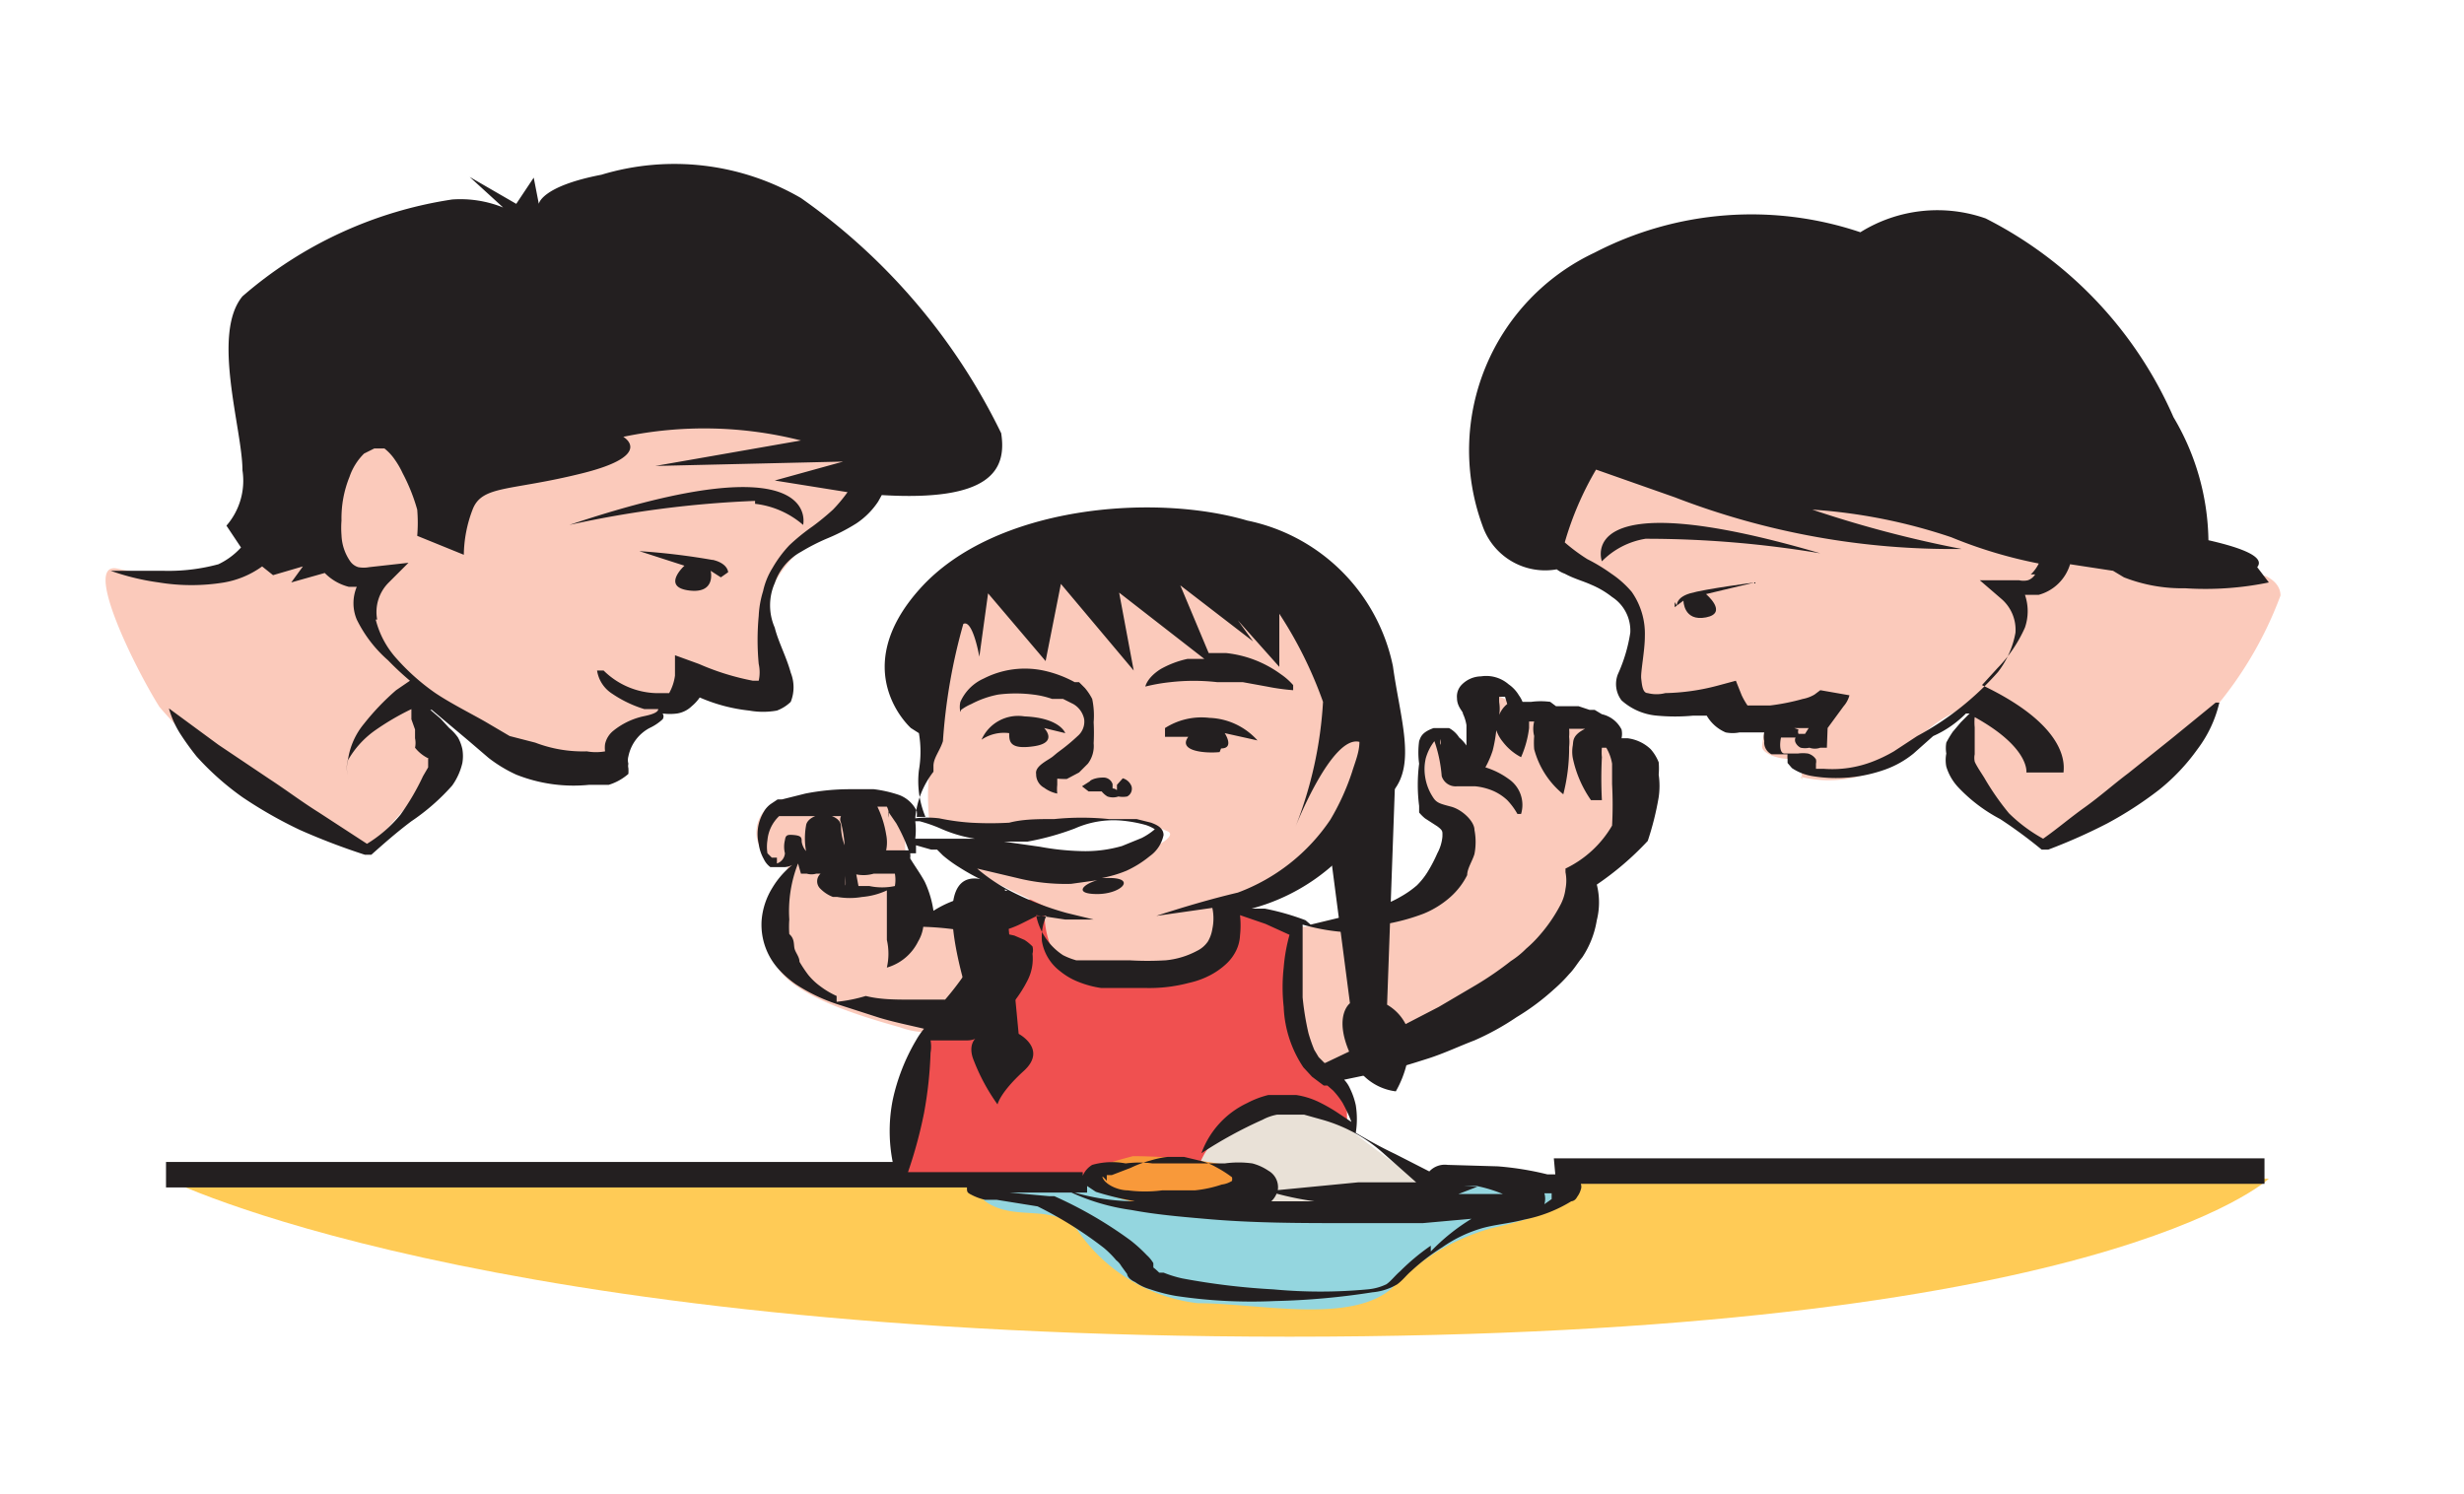 <svg id="Capa_1" data-name="Capa 1" xmlns="http://www.w3.org/2000/svg" viewBox="0 0 33.84 20.52"><defs><style>.cls-1{fill:#ffcb56;}.cls-2{fill:#94d6df;}.cls-3{fill:#f05050;}.cls-4{fill:#e9e1d7;}.cls-5{fill:#f8993a;}.cls-6{fill:#fbcabb;}.cls-7{fill:#231f20;}</style></defs><title>2-15meses</title><path class="cls-1" d="M2.28,16.19s4.28,2.17,15.43,2.17,13.45-2.17,13.45-2.17Z"/><path class="cls-2" d="M14.56,16.06s-1.41.2-1,.46.9,0,1.24.38a2.33,2.33,0,0,0,1.65,1c.83,0,2.09.29,2.66-.2a3,3,0,0,1,1.37-.83c.46-.1,1.25-.33,1.05-.48a23.71,23.71,0,0,0-7-.31"/><path class="cls-3" d="M12.31,16.26s.23-1.54.28-1.74a1.91,1.91,0,0,1,.21-.45s.32.23.62-.2S14,13.11,14,13a4.61,4.61,0,0,0-1-.34,10.74,10.74,0,0,1,2.25-.48c.48.06,2.64.55,2.64.55s-.09,1.48.21,1.86.46.53.4.59a3.9,3.9,0,0,0,.08.87Z"/><path class="cls-4" d="M16.46,16.08s0-.32.53-.67a1.25,1.25,0,0,1,1.29-.11c.15.16,1.31,1,1.31,1v.2a7.89,7.89,0,0,1-2.79-.12c-.67-.35-.34-.33-.34-.33"/><path class="cls-5" d="M16.85,16.52c.34-.14.52-.41.22-.47a7.05,7.05,0,0,0-1.51-.17c-.22.06-1.05.26-.5.46a2.91,2.91,0,0,0,1.79.18"/><path class="cls-6" d="M13.36,14a1.13,1.13,0,0,1-1,.11c-.61-.17-1.62-.48-1.73-.94a3.08,3.08,0,0,1,.21-1.31s-.1.13-.33-.11a.47.47,0,0,1,.23-.77,13.37,13.37,0,0,1,1.44,0l.19.17s.14.63,0,.82.29.43.29.48.27.23.27.23.85-.1,1,.28-.61,1-.61,1"/><path class="cls-6" d="M18,14.66s-.29-1.05-.29-1.18.14-.75.14-.75,1.6,0,2-.69,0-.77,0-.77-.26,0-.28-.4,0-.84.21-.8.4.49.4.49a.31.31,0,0,0,.08-.36c-.08-.25-.23-.52,0-.62a.46.46,0,0,1,.56.16c0,.12.3.08.56.12s.56,0,.67.21.49.23.51.47a1.2,1.2,0,0,1-.14.81c-.18.21-.69.75-.69.75a1.91,1.91,0,0,1-.59,1.32,24.94,24.94,0,0,1-2.93,1.4Z"/><path class="cls-6" d="M15.21,13.35s-.72-.12-.8-.41a1.2,1.2,0,0,1-.06-.49l-1-.48.18-.16a7.4,7.4,0,0,0,1.51.13c.35-.07,1.2-.42,1-.52a2,2,0,0,0-1-.16c-.43.05-1.28.29-1.52.26a3.58,3.58,0,0,1-.76-.27,3.26,3.26,0,0,1,.07-1.05,4.78,4.78,0,0,0-.08-1.36c0-.18.21-1.36,1.86-1.36a12.32,12.32,0,0,1,3.6.51,2.49,2.49,0,0,1,.47.74c0,.11.56,1.8.37,2.06a2.5,2.5,0,0,1-1,1.12,9.13,9.13,0,0,1-1.22.51s.16.41,0,.62a1.45,1.45,0,0,1-1.54.31"/><path class="cls-6" d="M3.63,10.93A5.86,5.86,0,0,1,2.19,9.71c-.34-.54-1.06-2-.58-1.9s1.49.28,1.92-.19a10.51,10.51,0,0,0,1-1.69A6.13,6.13,0,0,1,8,5.11c1.49.21,3.59.36,3.81.44s.53.54.53.54-.34.87-.66,1-1.37.8-1.12,1.62.21.7,0,.77a2.71,2.71,0,0,1-.91-.21l-.5.33A.79.79,0,0,1,9,9.86c-.08.13-.56.17-.59.37s-.07.5-.51.46a5.5,5.5,0,0,1-1.6-.83s-.46-.34-.46-.34-.12.18.13.42a.62.62,0,0,1,.22.45L5.1,11.63H4.9Z"/><path class="cls-6" d="M24.75,10.71s0-.31-.15-.29-.41-.07-.4-.17.06-.38.06-.38a2.75,2.75,0,0,1-.59-.07c-.05-.05-.05-.2-.28-.18s-.42.06-.61.05-.5-.12-.4-.5.16-.89-.24-1.13-1.29-.35-1.29-.91a1.91,1.91,0,0,1,.81-1.31c.2-.06,7.62-.19,7.72.12a8.37,8.37,0,0,0,.95,1.9c.12,0,.78.07.78.07s.21.08.21.27A5.21,5.21,0,0,1,30.17,10a19.77,19.77,0,0,1-2,1.57,1.62,1.62,0,0,1-.52-.24,6.31,6.31,0,0,1-.89-.93s.45-.75.45-.75a1.82,1.82,0,0,0-.82.45,1.62,1.62,0,0,1-1.66.57"/><path class="cls-7" d="M5.18,8.51h0A.57.57,0,0,1,5.34,8l.27-.27-.54.06a.41.41,0,0,1-.15,0,.21.21,0,0,1-.11-.08.67.67,0,0,1-.12-.36,1.27,1.27,0,0,1,0-.2,1.51,1.51,0,0,1,.11-.6A.82.82,0,0,1,5,6.23l.14-.07h.08l.06,0a.69.69,0,0,1,.14.15,1.18,1.18,0,0,1,.11.19A2.53,2.53,0,0,1,5.73,7h0a2.18,2.18,0,0,1,0,.36l.64.26A1.8,1.8,0,0,1,6.49,7C6.62,6.66,7,6.75,8,6.5S8.56,6,8.56,6A5.41,5.41,0,0,1,11,6.05L9,6.4l2.58-.06-.94.26,1,.16a2.12,2.12,0,0,1-.2.24,3.45,3.45,0,0,1-.28.23,2.78,2.78,0,0,0-.32.26,1.66,1.66,0,0,0-.23.31,1,1,0,0,0-.13.32,1.35,1.35,0,0,0-.06.34,3.53,3.53,0,0,0,0,.66.53.53,0,0,1,0,.23v0l0,0s0,0,0,0h-.08a3.46,3.46,0,0,1-.74-.23L9.27,9l0,.28a.67.67,0,0,1-.08.24H9a1.07,1.07,0,0,1-.71-.31H8.2a.46.46,0,0,0,.21.32,1.63,1.63,0,0,0,.44.21l.19,0c0,.05-.11.08-.21.1a1,1,0,0,0-.41.2.32.32,0,0,0-.11.18.36.36,0,0,0,0,.1h0s0,0,0,0a.71.71,0,0,1-.25,0,1.83,1.83,0,0,1-.71-.12L7,10.11l-.34-.2c-.23-.13-.47-.25-.68-.39a3,3,0,0,1-.53-.47,1.25,1.25,0,0,1-.29-.54m4,1h0S9.19,9.51,9.17,9.51Zm-3.28.91s0,.08,0,.12l-.07.12a3.3,3.3,0,0,1-.31.53,1.82,1.82,0,0,1-.46.4l-.66-.43c-.24-.15-.45-.31-.68-.46L3,10.23l-.68-.5h0a1.3,1.3,0,0,0,.15.34,3.71,3.71,0,0,0,.23.32,3.81,3.81,0,0,0,.63.56,6,6,0,0,0,.79.45,9.18,9.18,0,0,0,.89.34l.09,0,0,0c.18-.16.35-.31.55-.46a2.94,2.94,0,0,0,.56-.49.87.87,0,0,0,.14-.31.57.57,0,0,0,0-.19.59.59,0,0,0-.06-.16A.65.65,0,0,0,6.17,10l-.12-.13-.14-.12-.06,0,.08,0,.5.42.28.24a1.91,1.91,0,0,0,.38.23,2.13,2.13,0,0,0,1,.14l.27,0a.74.74,0,0,0,.27-.15.54.54,0,0,0,0-.08v0h0v0h0a.13.13,0,0,1,0-.06.19.19,0,0,1,0-.1A.57.57,0,0,1,8.92,10a.71.71,0,0,0,.18-.12.07.07,0,0,0,0-.08.75.75,0,0,0,.2,0,.37.37,0,0,0,.2-.1.6.6,0,0,0,.11-.12,2.31,2.31,0,0,0,.68.18,1.07,1.07,0,0,0,.38,0,.55.55,0,0,0,.19-.12l0,0v0h0v0h0a.54.54,0,0,0,0-.4c-.06-.22-.17-.42-.22-.62a.76.76,0,0,1,0-.61A.77.77,0,0,1,11,7.58a2.86,2.86,0,0,1,.35-.18,2.63,2.63,0,0,0,.41-.21,1.07,1.07,0,0,0,.3-.3l.05-.09c1.49.09,1.72-.34,1.64-.85A8.47,8.47,0,0,0,11,2.72,3.46,3.46,0,0,0,8.26,2.4c-.83.16-.86.4-.86.4l-.07-.36-.24.36-.64-.37.46.42a1.57,1.57,0,0,0-.7-.11A5.68,5.68,0,0,0,3.33,4.07c-.43.52,0,1.83,0,2.39a.94.94,0,0,1-.22.76l.2.3h0A1,1,0,0,1,3,7.75a2.62,2.62,0,0,1-.76.09c-.23,0-.41,0-.53,0l-.19,0,0,0A3.3,3.3,0,0,0,2.18,8a2.77,2.77,0,0,0,.9,0,1.26,1.26,0,0,0,.52-.22l.15.12.41-.12L4,8l.46-.13a.7.7,0,0,0,.33.19h.11a.58.58,0,0,0,0,.45,1.79,1.79,0,0,0,.43.56,4,4,0,0,0,.3.28l-.19.13A3.37,3.37,0,0,0,5,9.94a1,1,0,0,0-.22.49.39.39,0,0,0,0,.23.38.38,0,0,1,0-.22,1.28,1.28,0,0,1,.36-.4,3.54,3.54,0,0,1,.51-.3h0l0,0s0,.09,0,.14l.05.14,0,.12a.31.31,0,0,1,0,.13A.53.53,0,0,0,5.89,10.42Z"/><path class="cls-7" d="M9.78,7.69a9.38,9.38,0,0,0-1-.12l.62.2s-.32.29.06.34.3-.27.3-.27l.14.09L10,7.86s0-.12-.21-.17"/><path class="cls-7" d="M10.37,6.92a1.22,1.22,0,0,1,.66.29s.28-1.17-3.21,0a14.37,14.37,0,0,1,2.55-.33"/><path class="cls-7" d="M23,8.27l0,.07.12-.09s0,.29.31.23,0-.32,0-.32L24.1,8s-.69.09-.89.15-.18.17-.18.17"/><path class="cls-7" d="M22,7.71a1.08,1.08,0,0,1,.6-.31A14.5,14.5,0,0,1,25,7.6c-3.41-1-3,.11-3,.11"/><path class="cls-7" d="M24.64,10h0l.2,0-.05.08s-.05,0,0,0H24.7l0,0a.08.08,0,0,1,0-.06m3.25-2.13h0a.19.19,0,0,1-.1.08.27.27,0,0,1-.12,0l-.54,0,.29.25a.56.56,0,0,1,.2.47,1.24,1.24,0,0,1-.24.54,4,4,0,0,1-1.11.88l-.32.21a2,2,0,0,1-.29.14,1.54,1.54,0,0,1-.67.1l-.11,0h0v0h0l0-.07a.14.14,0,0,0,0-.06.19.19,0,0,0-.11-.08.5.5,0,0,0-.14,0h-.18c-.07,0-.07-.13-.05-.22h.06l.14,0a.08.08,0,0,0,0,.07.15.15,0,0,0,.07.07.28.28,0,0,0,.12,0,.22.22,0,0,0,.15,0l.09,0L25.1,10l.22-.3a.37.37,0,0,0,.08-.15v0h0a0,0,0,0,1,0,0L25,9.48v0l-.08.06a.49.49,0,0,1-.16.06,3,3,0,0,1-.45.09l-.23,0H24l0,0a1,1,0,0,1-.08-.14l-.08-.2-.26.07a3,3,0,0,1-.71.1.48.48,0,0,1-.24,0c-.07,0-.08-.11-.09-.2s.05-.38.05-.58a1,1,0,0,0-.18-.61,1.35,1.35,0,0,0-.28-.25,2.42,2.42,0,0,0-.33-.2,2.49,2.49,0,0,1-.31-.23,4.31,4.31,0,0,1,.43-1L23,6.83a10.56,10.56,0,0,0,3.94.71A15.8,15.8,0,0,1,24.89,7a7.5,7.5,0,0,1,1.91.38A6.35,6.35,0,0,0,28,7.74.52.52,0,0,1,27.89,7.89Zm-3.34,2.6h0l0,0ZM22.07,6.22H22l0,0Zm-.69,1.6a.39.39,0,0,0,.11.06c.13.07.25.1.36.15a1.22,1.22,0,0,1,.29.17.55.55,0,0,1,.25.49,2.17,2.17,0,0,1-.17.57.37.37,0,0,0,.05.36.83.83,0,0,0,.49.21,2.67,2.67,0,0,0,.49,0l.19,0a0,0,0,0,1,0,0,.55.55,0,0,0,.26.23.49.49,0,0,0,.19,0h.34a.28.28,0,0,0,0,.12.18.18,0,0,0,.1.18l.12,0,.1,0h0a.35.35,0,0,0,0,.07v0l0,.05.06.07a.71.71,0,0,0,.28.11,2,2,0,0,0,1-.09,1.32,1.32,0,0,0,.39-.22l.27-.24Q26.8,10,27,9.8l.05,0h0l-.12.12-.11.13a1.46,1.46,0,0,0-.09.15.46.46,0,0,0,0,.15.48.48,0,0,0,0,.18.72.72,0,0,0,.17.29,2.19,2.19,0,0,0,.57.43,6.47,6.47,0,0,1,.57.42l0,0,.09,0a7.59,7.59,0,0,0,.81-.36,5.09,5.09,0,0,0,.71-.46,2.78,2.78,0,0,0,.53-.56,1.7,1.7,0,0,0,.3-.64h-.05l-.6.49-.6.48c-.2.15-.39.32-.6.47s-.37.29-.57.43a2.13,2.13,0,0,1-.47-.35,3.61,3.61,0,0,1-.34-.49l-.07-.11s-.05-.08-.06-.11a.26.26,0,0,1,0-.1s0-.07,0-.12l0-.12,0-.13a.74.74,0,0,1,0-.14h0c.76.42.71.76.71.76l.25,0,.26,0c0-.06.12-.61-1.12-1.2l.21-.23a1.91,1.91,0,0,0,.38-.56.69.69,0,0,0,0-.45H28a.62.62,0,0,0,.43-.42l.59.09.15.09a2.19,2.19,0,0,0,.84.15A4.31,4.31,0,0,0,31.16,8L31,7.79c.13-.16-.32-.29-.67-.37a3.39,3.39,0,0,0-.48-1.69A5.55,5.55,0,0,0,27.27,3a2,2,0,0,0-1.72.19,4.68,4.68,0,0,0-3.65.28,3,3,0,0,0-1.54,3.75A.91.91,0,0,0,21.38,7.82Z"/><path class="cls-7" d="M13.2,9.75a.69.69,0,0,1,.14-.08,1.32,1.32,0,0,1,.37-.13,1.91,1.91,0,0,1,.48,0,1.22,1.22,0,0,1,.26.06l.09,0,.06,0,.14.07a.31.31,0,0,1,.15.21.26.26,0,0,1-.09.23,2.61,2.61,0,0,1-.2.17l-.08.06s0,0-.06.05-.25.13-.23.24a.21.21,0,0,0,.11.19.45.45,0,0,0,.18.08l0,0a.58.58,0,0,1,0-.12s0-.07,0-.08,0,0,.13,0l.17-.09.12-.12a.4.4,0,0,0,.08-.28,2.81,2.81,0,0,0,0-.29A1.11,1.11,0,0,0,15,9.6a.78.78,0,0,0-.1-.15l-.08-.08-.06,0a1.59,1.59,0,0,0-.43-.16,1.24,1.24,0,0,0-.82.11.63.63,0,0,0-.32.32.3.3,0,0,0,0,.14Z"/><path class="cls-7" d="M14.34,10l.29.07s-.07-.21-.56-.23a.55.55,0,0,0-.59.32.55.55,0,0,1,.38-.09c0,.11,0,.23.34.18s.14-.25.14-.25"/><path class="cls-7" d="M16.77,10.28c.19,0,.05-.21.05-.21l.45.1a.93.93,0,0,0-.66-.31A.93.93,0,0,0,16,10v.12l.32,0c-.15.2.24.23.43.21"/><path class="cls-7" d="M14.86,10.8v0l.09.07h.11s0,0,.07,0a.29.29,0,0,0,.08.07.23.23,0,0,0,.15,0,.33.33,0,0,0,.12,0,.12.12,0,0,0,.06-.14.18.18,0,0,0-.12-.11h0l-.08.09,0,0s0,0,0,.05,0,0-.06,0l0-.06a.13.13,0,0,0-.13-.09c-.13,0-.19.05-.18.05"/><polyline class="cls-7" points="13.7 13.08 13.7 13.08 13.7 13.08"/><path class="cls-7" d="M21.72,10s0,0,0,0h0"/><path class="cls-7" d="M21.31,16.47h0s0,0,0,0l-.1.07a.26.26,0,0,0,0-.15l.1,0h0s0,0,0,0m-6.11-.25h0l.07,0,.26-.1a1.48,1.48,0,0,1,.27-.1,1.29,1.29,0,0,1,.24-.05h.22l.21.05a.84.84,0,0,1,.23.09,1.64,1.64,0,0,1,.22.14.12.12,0,0,1,0,.05.34.34,0,0,1-.14.05,1.7,1.7,0,0,1-.37.08l-.45,0a1.81,1.81,0,0,1-.47,0c-.14,0-.3-.08-.34-.16S15.21,16.23,15.2,16.22Zm1.8.06h0S17,16.3,17,16.28Zm2.65.91h0a3,3,0,0,0-.42.35c-.07.06-.13.14-.19.18a.74.74,0,0,1-.26.07,6.93,6.93,0,0,1-1.29,0,9.51,9.51,0,0,1-1.25-.15,1.6,1.6,0,0,1-.26-.08l-.06,0s-.05-.05-.08-.07h0l0,0,0-.06a.48.48,0,0,0-.09-.11,2.09,2.09,0,0,0-.22-.2,5.66,5.66,0,0,0-1.05-.61h0l-.07,0-.55-.05h1.07v-.15l0,.06.12.08a3.85,3.85,0,0,0,.49.12l.48.11a2.09,2.09,0,0,0,.51.08,3.27,3.27,0,0,0,.54,0,1.48,1.48,0,0,0,.27-.1.6.6,0,0,0,.13-.09.31.31,0,0,0,.08-.15.26.26,0,0,0-.13-.26.72.72,0,0,0-.22-.1,1.36,1.36,0,0,0-.38,0h-.5l-.22,0-.27,0a1.42,1.42,0,0,0-.37,0A1,1,0,0,0,15,16a.32.32,0,0,0-.13.15v-.05H12.47v0a6.23,6.23,0,0,0,.22-.81,5.49,5.49,0,0,0,.09-.83.48.48,0,0,0,0-.17l.5,0a.28.28,0,0,0,.18-.06h0a4.41,4.41,0,0,0,.48-.49,1.75,1.75,0,0,0,.18-.29.65.65,0,0,0,.06-.35.19.19,0,0,0,0-.1v0h0l0,0h0l0,0a.65.65,0,0,0-.11-.09l-.14-.06-.23-.05a1.35,1.35,0,0,0,.34-.12l.2-.1.13,0a.7.7,0,0,0-.06.35.65.65,0,0,0,.25.41.93.93,0,0,0,.26.15,1.35,1.35,0,0,0,.3.08l.3,0,.3,0a2.12,2.12,0,0,0,.61-.07,1.16,1.16,0,0,0,.28-.1,1,1,0,0,0,.23-.16.62.62,0,0,0,.14-.19.53.53,0,0,0,.05-.2,1.29,1.29,0,0,0,0-.28l.35.12.33.15a2.36,2.36,0,0,0-.08.45,2.44,2.44,0,0,0,0,.54,1.6,1.6,0,0,0,.27.83l.12.13.16.12.05,0s0,0,0,0l0,0,.08.07a1.09,1.09,0,0,1,.13.17,2.06,2.06,0,0,1,.12.26l-.21-.14a2.36,2.36,0,0,0-.23-.13,1.09,1.09,0,0,0-.32-.1h-.2l-.18,0a1.25,1.25,0,0,0-.29.11,1.22,1.22,0,0,0-.63.69l0,0a5.9,5.9,0,0,1,.84-.46.68.68,0,0,1,.2-.07h.09s.06,0,0,0h.07l.21,0,.25.07a2.13,2.13,0,0,1,.85.47l.44.39-.22,0-.29,0-.29,0-1.24.12v0a4.27,4.27,0,0,0,.64.14q-.75,0-1.5,0c-.33,0-.65,0-1,0a3.06,3.06,0,0,1-.92-.16l0,0a2.93,2.93,0,0,0,.91.28c.32.06.65.09,1,.12.66.06,1.32.06,2,.06l1,0,.67-.06A2.77,2.77,0,0,0,19.65,17.19Zm-8.16-3.43h0a1.16,1.16,0,0,1-.22-.13.88.88,0,0,1-.17-.16,1.88,1.88,0,0,1-.12-.18c0-.07-.06-.13-.07-.19s0-.13-.07-.19a1.38,1.38,0,0,1,0-.2,1.79,1.79,0,0,1,.12-.77L11,12h.08a.23.23,0,0,0,.13,0l0,0,.06,0a.14.14,0,0,0,0,.21.48.48,0,0,0,.17.11h0l0,0h.06a1,1,0,0,0,.34,0,1,1,0,0,0,.34-.09c0,.1,0,.2,0,.3s0,.25,0,.38a.85.85,0,0,1,0,.38l0,0a.69.69,0,0,0,.43-.36.53.53,0,0,0,.07-.2,4.15,4.15,0,0,1,.53.05.89.89,0,0,1,.3.09l0,0v0l0,0h0v0h0s0,0,0,0a1,1,0,0,1-.22.45,4,4,0,0,1-.31.41h-.48c-.2,0-.41,0-.61-.05A2.09,2.09,0,0,1,11.49,13.76Zm-.82-1.9H10.6s0,0-.06-.06a.57.57,0,0,1,0-.18.52.52,0,0,1,.16-.33l.07,0h0l.07,0,.24,0,.47,0a.1.1,0,0,0,0,.09v0a1.67,1.67,0,0,1,.05.31v0a.75.75,0,0,1-.05-.26h0v0c0-.09-.1-.15-.22-.16s-.25.06-.26.15h0a1,1,0,0,0,0,.35v0a.26.26,0,0,1-.06-.13h0c0-.05,0-.08-.1-.09s-.12,0-.13.07h0a.37.37,0,0,0,0,.18h0A.16.16,0,0,1,10.67,11.86Zm1.53-.63h0l.11.16a2.48,2.48,0,0,1,.17.37h-.07l-.06,0,0,0-.18,0h0a.54.54,0,0,0,0-.22,1.39,1.39,0,0,0-.12-.38v0l0,0,.13,0A.21.21,0,0,1,12.2,11.23Zm.43.13h0a2,2,0,0,1,.31.11,1.88,1.88,0,0,0,.45.13l-.59,0h-.23a1,1,0,0,0,0-.24h0Zm1.16.28h0l.32,0a3.69,3.69,0,0,0,.65-.18,1.31,1.31,0,0,1,.63-.11,1.86,1.86,0,0,1,.34.06.52.52,0,0,1,.13.06s0,0,0,0a.9.9,0,0,1-.18.12l-.27.11a1.82,1.82,0,0,1-.57.07,3.55,3.55,0,0,1-.56-.06Zm-.47.75h0a1.45,1.45,0,0,0-.5.2h0a1.42,1.42,0,0,0-.12-.4c-.06-.11-.14-.22-.2-.32a.25.25,0,0,0,0-.07l.08,0h0s0-.07,0-.11l.21.06.18,0-.1,0,.08.08a1.83,1.83,0,0,0,.22.16,3,3,0,0,0,.67.32A1.72,1.72,0,0,0,13.32,12.39Zm-1.56-.3h0A.5.5,0,0,0,12,12,.34.34,0,0,0,12,12h.05l.11,0,.13,0a.48.48,0,0,1,0,.17l0,0a.84.84,0,0,1-.35,0h-.15Zm-.09-.36Zm-.06.43h0l0-.05S11.62,12.17,11.61,12.16Zm1.21-1.56h0c0-.11.09-.21.13-.34l0,0a7.79,7.79,0,0,1,.28-1.61c.13-.07.22.45.22.45l.12-.87,0,0,.79.93.21-1.06,1,1.19-.2-1.07,1.17.91-.23,0a1.3,1.3,0,0,0-.37.14c-.19.12-.21.24-.21.24a2.47,2.47,0,0,1,.34-.06,2.85,2.85,0,0,1,.65,0l.17,0,.18,0,.33.06a3,3,0,0,0,.36.05l0-.07a.89.89,0,0,0-.17-.15,1.55,1.55,0,0,0-.75-.29h-.24l-.39-.93,1,.77L17,8.52l.57.64,0-.73a5.67,5.67,0,0,1,.6,1.21,5.52,5.52,0,0,1-.38,1.72s.5-1.27.88-1.17h0c0,.14-.06.28-.1.41a3.27,3.27,0,0,1-.3.66,2.64,2.64,0,0,1-1.27,1h0c-.38.09-.75.2-1.12.32v0l.77-.11a.7.7,0,0,1,0,.29.49.49,0,0,1-.06.17.38.38,0,0,1-.15.13,1.14,1.14,0,0,1-.43.13,4.21,4.21,0,0,1-.5,0l-.25,0-.25,0-.23,0a1,1,0,0,1-.18-.07.85.85,0,0,1-.37-.55l.4.06.39,0-.37-.09a4,4,0,0,1-.75-.29,2.35,2.35,0,0,1-.48-.32h0l.55.13a2.75,2.75,0,0,0,.74.08l.36-.05c-.21.06-.32.19,0,.19s.53-.21.19-.22h-.13a1.69,1.69,0,0,0,.34-.1,1.45,1.45,0,0,0,.32-.2.47.47,0,0,0,.19-.29c0-.11-.12-.15-.17-.17l-.2-.05-.38,0a3.74,3.74,0,0,0-.75,0c-.22,0-.43,0-.62.05a4.64,4.64,0,0,1-.52,0,3.11,3.11,0,0,1-.44-.06,1.35,1.35,0,0,0-.33,0A1.2,1.2,0,0,1,12.82,10.6Zm5.87,2.21h0a2.81,2.81,0,0,0,.86-.18,1.28,1.28,0,0,0,.37-.23,1,1,0,0,0,.23-.3c0-.09.07-.19.1-.29a.87.87,0,0,0,0-.33c0-.12-.17-.28-.32-.32s-.2-.05-.25-.13a.7.7,0,0,1-.1-.53.68.68,0,0,1,.12-.24h0a1.92,1.92,0,0,1,.1.48h0a.2.2,0,0,0,.21.14h.12l.13,0a.84.84,0,0,1,.24.06.69.69,0,0,1,.2.13.94.94,0,0,1,.14.19h.05a.43.43,0,0,0-.17-.48,1.07,1.07,0,0,0-.32-.16h0a1.3,1.3,0,0,0,.1-.23,2,2,0,0,0,.05-.28.51.51,0,0,0,.09.16.75.75,0,0,0,.25.21A1.41,1.41,0,0,0,21,10s0-.07,0-.09l0,0s0,0,0,0,0,0,.07,0,0,0,0,0a.4.4,0,0,0,0,.2,1.1,1.1,0,0,0,0,.18,1.19,1.19,0,0,0,.4.62,2.56,2.56,0,0,0,.08-.65.66.66,0,0,0,0-.14.65.65,0,0,0,0-.11v0h.11l0,0h0l.12,0,.05,0-.06,0c-.18.09-.16.17-.17.23a.49.49,0,0,0,0,.17,1.57,1.57,0,0,0,.25.58H22a5.72,5.72,0,0,1,0-.59.61.61,0,0,1,0-.13s0,0,0,0h.06s0,0,0,0a.63.63,0,0,1,.08.22l0,.28a5.46,5.46,0,0,1,0,.57,1.48,1.48,0,0,1-.64.59s0,0,0,.05h0a.59.59,0,0,1,0,.23.63.63,0,0,1-.07.22,2.13,2.13,0,0,1-.28.41,1.7,1.7,0,0,1-.19.19,1.2,1.2,0,0,1-.21.17,4.48,4.48,0,0,1-.48.33l-.51.3-.56.29c-.19.08-.38.19-.58.28l-.42.2-.06,0,.05,0-.08-.08-.06-.1a2.09,2.09,0,0,1-.08-.23,3.85,3.85,0,0,1-.08-.49c0-.16,0-.33,0-.51s0-.32,0-.49A2.81,2.81,0,0,0,18.69,12.81Zm1.09-2.58h0S19.8,10.21,19.78,10.23Zm0,0h0s0,0,0,0h0Zm.54.38h0v0A.14.14,0,0,0,20.3,10.61Zm.08-1Zm.3.14h0a.36.36,0,0,0-.11.15.55.55,0,0,0,0-.17.59.59,0,0,1,0-.08l.08,0Zm.48.15Zm.41.12h0S21.56,10,21.57,10Zm-1.49,6.35h0l.18,0a1.94,1.94,0,0,1,.36.11h-.07l-.22,0-.32,0,.26-.1Zm1.26-.16-.11,0a4.18,4.18,0,0,0-.68-.11L19.88,16a.29.29,0,0,0-.25.09l-.47-.24c-.19-.09-.37-.19-.54-.29a1.21,1.21,0,0,0,0-.38,1,1,0,0,0-.08-.23.42.42,0,0,0-.08-.12l0,0,.48-.1c.23-.05.45-.12.67-.19s.43-.17.64-.25a3.6,3.6,0,0,0,.58-.32,3.22,3.22,0,0,0,.51-.38,2.08,2.08,0,0,0,.21-.21c.07-.07.12-.16.18-.23a1.29,1.29,0,0,0,.2-.51,1,1,0,0,0,0-.49,4.09,4.09,0,0,0,.7-.6h0a4,4,0,0,0,.15-.6,1.07,1.07,0,0,0,0-.31,1,1,0,0,0,0-.17.62.62,0,0,0-.11-.18.56.56,0,0,0-.32-.15h-.08a.28.28,0,0,0,0-.12A.4.4,0,0,0,22,9.81l-.1-.06-.07,0h0l-.15-.05h-.24l-.07,0-.08-.06h0a1,1,0,0,0-.26,0l-.12,0a.41.41,0,0,0-.05-.09.48.48,0,0,0-.14-.15.47.47,0,0,0-.38-.11.38.38,0,0,0-.27.12.23.23,0,0,0-.06.18c0,.12.09.19.08.21a.6.6,0,0,1,.05.16c0,.05,0,.11,0,.16l0,.12a.52.52,0,0,0-.1-.11A.37.37,0,0,0,19.9,10l-.07,0h-.14c-.17.06-.18.13-.2.18a1.15,1.15,0,0,0,0,.31,2.28,2.28,0,0,0,0,.58s0,.05,0,.09a.59.59,0,0,0,.08.08l.17.11c.08.06.07.07.07.14a.59.59,0,0,1-.07.23,2,2,0,0,1-.13.25,1,1,0,0,1-.15.19,1.34,1.34,0,0,1-.23.16,1.36,1.36,0,0,1-.3.13l-.35.11L18,12.7s0,0-.07-.06a3.43,3.43,0,0,0-.56-.16l-.18,0a2.75,2.75,0,0,0,1.53-1.06,2.91,2.91,0,0,0,.17-.3,1.45,1.45,0,0,0,.24-.25c.32-.38.1-1,0-1.72a2.57,2.57,0,0,0-2-2c-1.29-.38-3.47-.2-4.49.93S12.51,10,12.51,10l.11.07a1.5,1.5,0,0,1,0,.51,1.27,1.27,0,0,0,.09.64h-.12a.3.3,0,0,0,0-.08.44.44,0,0,0-.24-.22,1.73,1.73,0,0,0-.35-.08h-.32a3.18,3.18,0,0,0-.62.06l-.32.08-.06,0-.09.06a.33.33,0,0,0-.1.11.59.59,0,0,0-.07.44.58.58,0,0,0,.07.21.29.29,0,0,0,.09.11l.1,0h.1a.27.27,0,0,0,.17-.08h0a1.16,1.16,0,0,0-.34.36,1,1,0,0,0-.15.45.91.91,0,0,0,.25.69,1.37,1.37,0,0,0,.22.19,2.41,2.41,0,0,0,.56.27l.59.19c.2.06.4.1.61.15a1.11,1.11,0,0,0-.11.16,2.75,2.75,0,0,0-.32.82,2.2,2.2,0,0,0,0,.85v0H2.28v.35h11c0,.06,0,.07.06.1a.76.76,0,0,0,.19.07l.16,0,.56.09a5.42,5.42,0,0,1,.91.57,1.37,1.37,0,0,1,.17.17.27.27,0,0,1,.07.08l.08.11s0,.06.11.11a.67.67,0,0,0,.21.1,2.25,2.25,0,0,0,.35.09,7,7,0,0,0,1.36.07,10,10,0,0,0,1.34-.12.8.8,0,0,0,.34-.11c.08-.06.12-.12.19-.18a2.88,2.88,0,0,1,.43-.33,1.86,1.86,0,0,1,.51-.25c.19-.06.39-.07.62-.13a1.94,1.94,0,0,0,.64-.25s.05,0,.08-.06a.31.31,0,0,0,.05-.1.11.11,0,0,0,0-.08h9.39v-.35H21.34Z"/><path class="cls-7" d="M19.17,10.45l-.12,3.35a.65.65,0,0,1,.31.42,1.46,1.46,0,0,1-.19.77.76.76,0,0,1-.63-.52c-.23-.52,0-.69,0-.69l-.28-2.15Z"/><path class="cls-7" d="M13.8,12.2l.19,2s.4.21.07.51-.36.46-.36.46a2.71,2.71,0,0,1-.34-.64c-.08-.25.11-.32.11-.32s-1.07-2.8.33-2"/></svg>